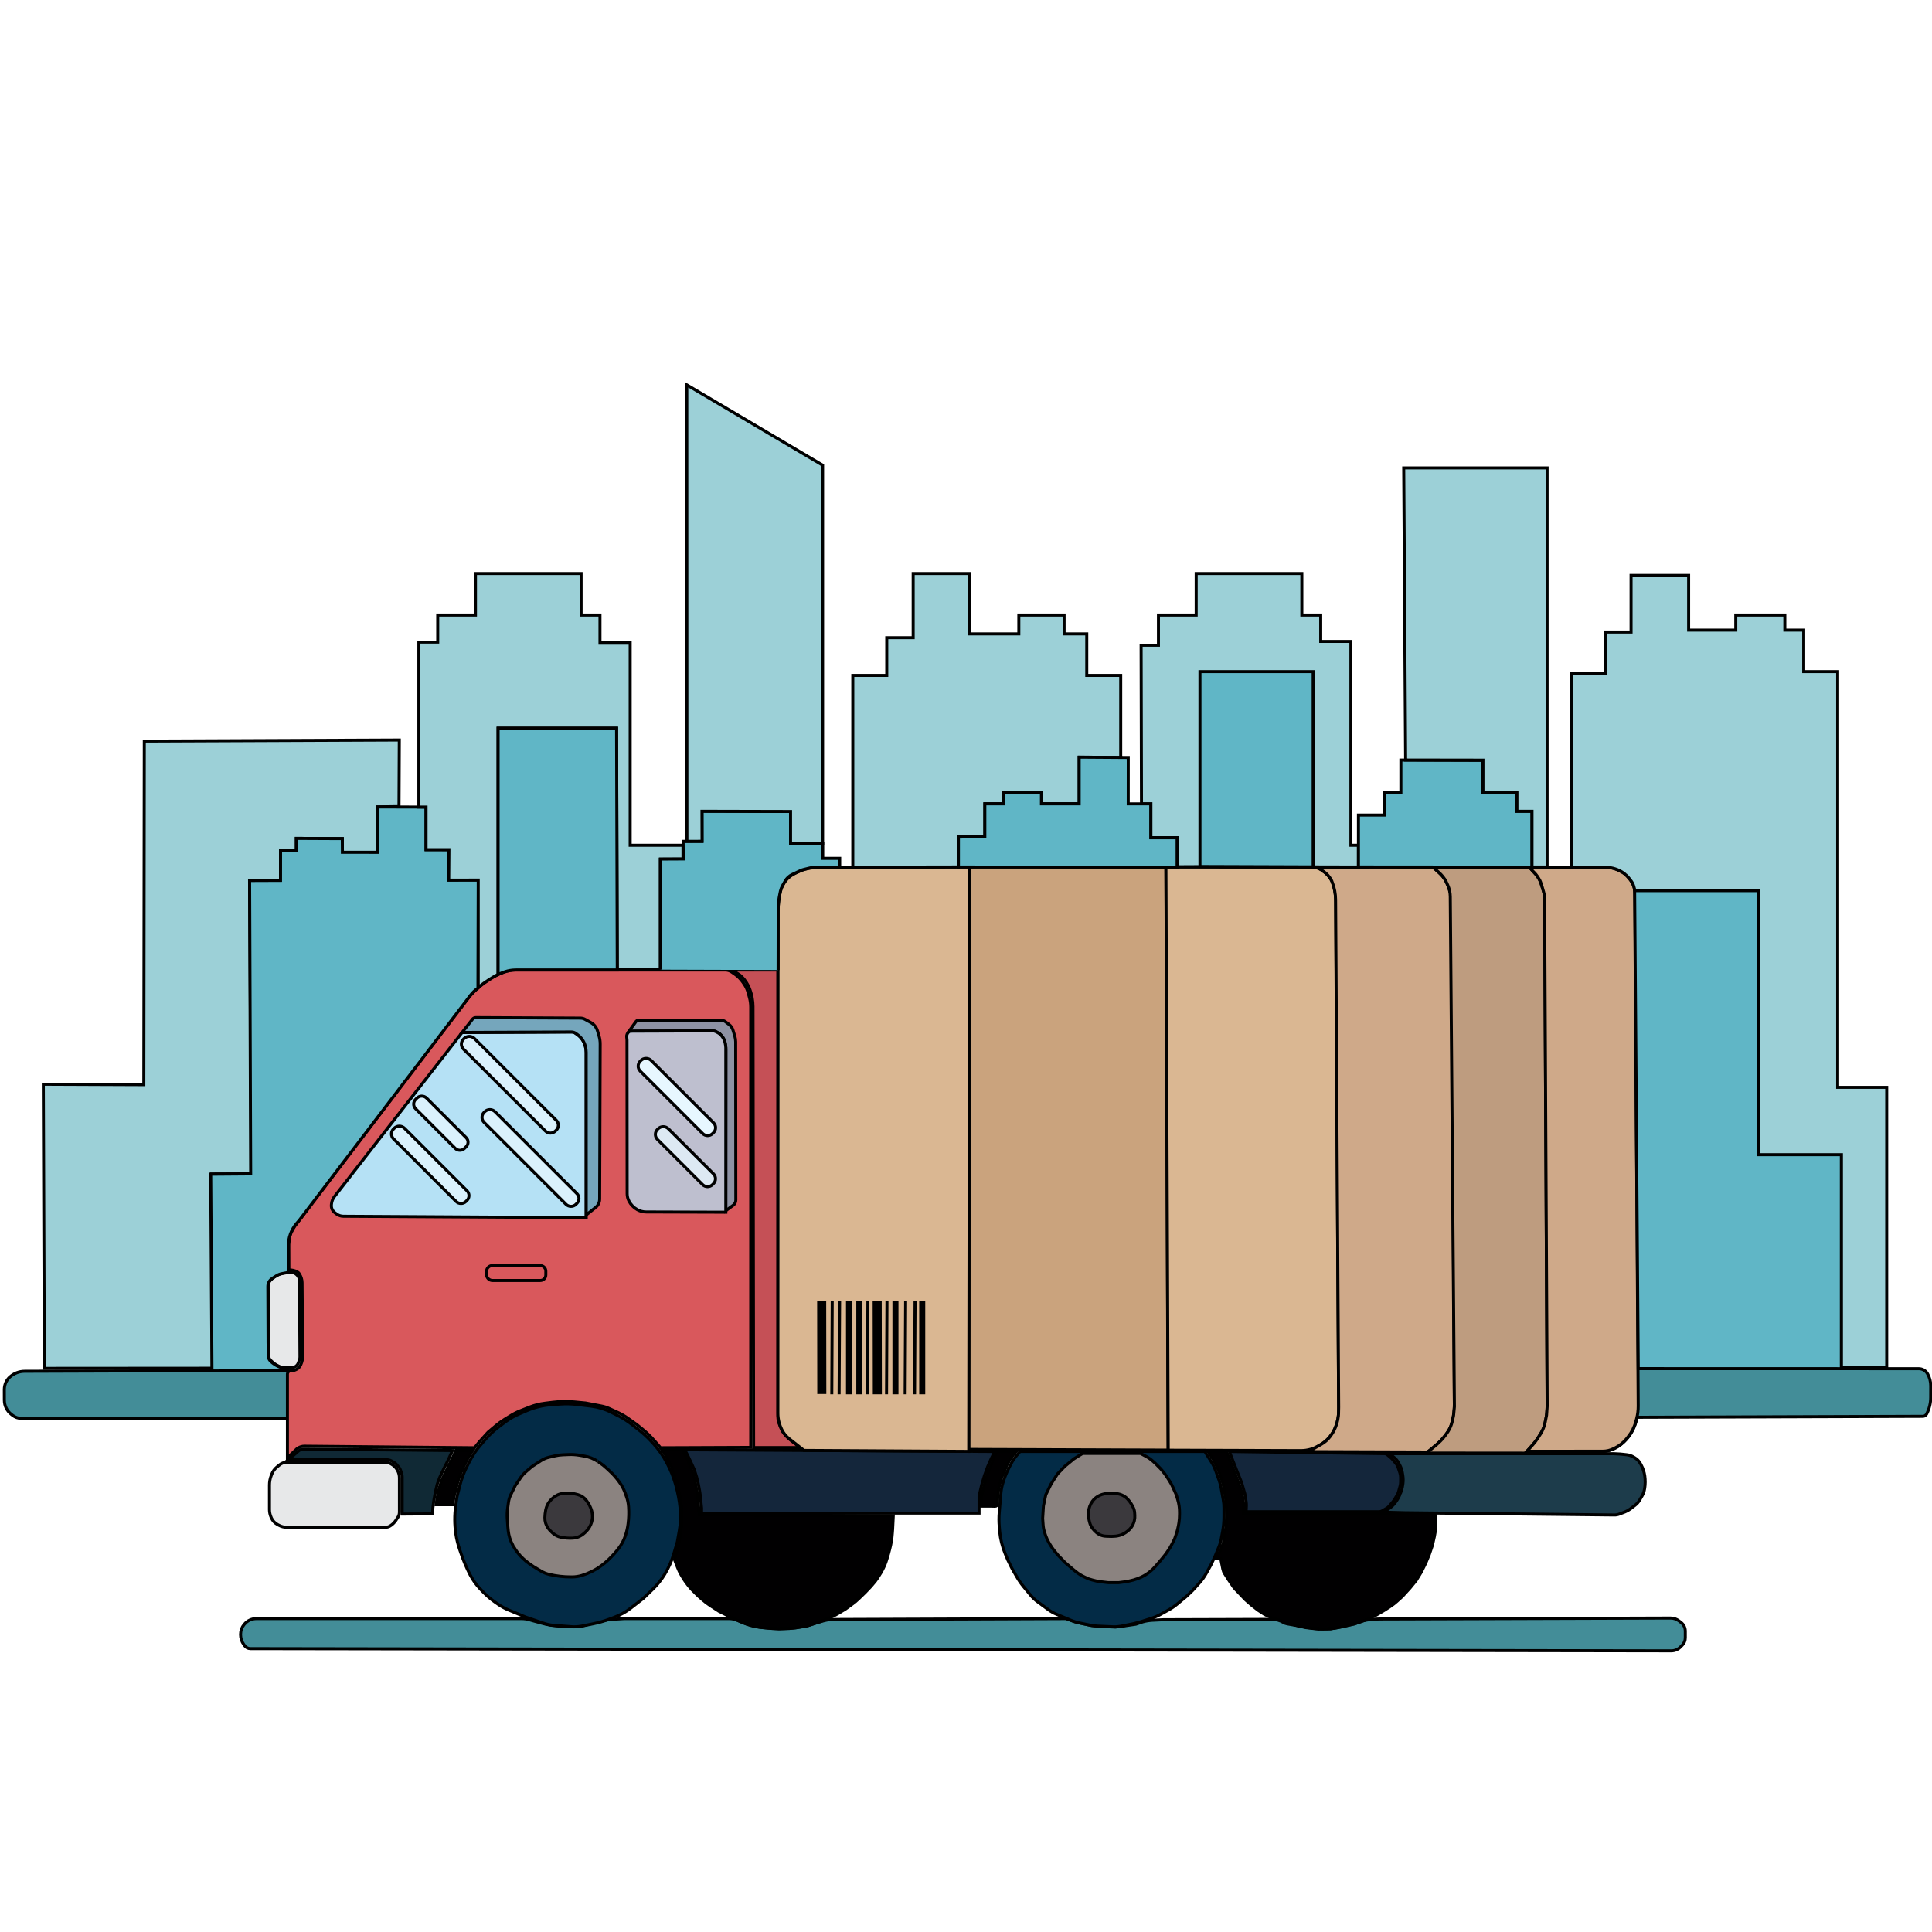 <?xml version="1.0" encoding="UTF-8" standalone="no"?>
<!DOCTYPE svg PUBLIC "-//W3C//DTD SVG 1.1//EN" "http://www.w3.org/Graphics/SVG/1.1/DTD/svg11.dtd">
<svg version="1.1" xmlns="http://www.w3.org/2000/svg" xmlns:xlink="http://www.w3.org/1999/xlink" preserveAspectRatio="xMidYMid meet" viewBox="0 0 640 640" width="640" height="640"><defs><path d="M172.5 450.17C173.64 450.17 174.56 451.09 174.56 452.23C174.56 452.8 174.56 452.41 174.56 452.97C174.56 454.15 173.6 455.11 172.42 455.11C160.55 455.11 126.97 455.11 115.07 455.11C113.96 455.11 113.06 454.21 113.06 453.1C113.06 452.51 113.06 452.73 113.06 452.14C113.06 451.05 113.94 450.17 115.03 450.17C126.94 450.17 160.62 450.17 172.5 450.17Z" id="a1jnhST1J"></path><path d="M557.32 544.92C557.93 544.28 558.27 543.43 558.27 542.55C558.27 541.75 558.27 541.04 558.27 540.32C558.27 539.21 557.75 538.15 556.87 537.47C556.49 537.18 556.63 537.29 556.22 536.97C555.4 536.34 554.4 535.99 553.36 536C533.57 536.06 476.68 536.25 457.11 536.31C455.31 536.32 453.51 536.5 451.75 536.84C451.74 536.85 451.73 536.85 451.7 536.85L448.5 537.98L444.59 538.82L440.78 539.59L436.7 539.64L432.61 539.16L429.21 538.41C427.73 538.15 426.81 537.99 426.44 537.93C425.99 537.85 425.55 537.69 425.16 537.45C424.81 537.25 425.28 537.52 425.16 537.45C424.03 536.79 422.75 536.44 421.45 536.44C413.85 536.46 392.95 536.53 385.33 536.55C385.33 536.55 381.56 536.74 381.56 536.74C381.12 536.78 381.42 536.75 380.92 536.8C379.87 536.91 378.84 537.13 377.85 537.48C377.64 537.55 377.11 537.74 376.27 538.03L372.69 538.56L369.54 538.98L365.67 538.81L361.55 538.48C360.67 538.29 360.12 538.17 359.9 538.12C359.9 538.12 357.33 537.55 357.33 537.55C357.01 537.47 357.45 537.57 357.16 537.51C356.19 537.29 355.23 536.99 354.31 536.62C354.16 536.56 353.79 536.41 353.19 536.18C311.86 536.34 286.03 536.44 275.7 536.48C275.08 536.48 274.45 536.55 273.85 536.68C273.44 536.77 273.35 536.79 273 536.87C273 536.87 270.67 537.51 270.67 537.51C270.27 537.64 269.27 537.97 267.67 538.49C265.69 538.84 264.45 539.06 263.96 539.15C263.96 539.15 261.61 539.41 261.61 539.41C261.16 539.43 260.01 539.48 258.18 539.56C256.36 539.44 255.21 539.37 254.76 539.34C254.76 539.34 252.62 539.15 252.62 539.15C251.97 539.08 251.99 539.08 251.56 539.03C250.1 538.86 248.67 538.52 247.3 538C247.04 537.9 247.77 538.18 247.37 538.03C247.37 538.03 244.65 536.93 244.65 536.93C244.3 536.78 244.55 536.88 244.18 536.73C243.34 536.36 242.43 536.18 241.51 536.18C234.13 536.18 213.99 536.18 206.76 536.18C206.76 536.18 202.48 536.44 202.48 536.44C202.1 536.48 202.72 536.41 202.24 536.46C201.12 536.6 200.01 536.82 198.92 537.11C198.28 537.28 198.24 537.3 197.66 537.45C197.66 537.45 193.73 538.39 193.73 538.39C193.25 538.49 193.54 538.43 192.99 538.55C191.91 538.77 190.81 538.88 189.7 538.86C189.35 538.85 188.47 538.84 187.05 538.81C185.5 538.68 184.53 538.6 184.14 538.57C182.93 538.47 181.74 538.27 180.58 537.98C180.04 537.84 179.94 537.81 179.34 537.66C179.34 537.66 176.45 536.87 176.45 536.87C175.99 536.73 175.93 536.71 175.43 536.57C174.56 536.31 173.65 536.18 172.74 536.18C154.69 536.18 102.76 536.18 84.92 536.18C83.39 536.18 81.94 536.86 80.97 538.03C80.71 538.33 81.19 537.76 80.85 538.16C80.11 539.06 79.69 540.19 79.69 541.37C79.69 541.75 79.69 541.11 79.69 541.5C79.69 542.67 80.07 543.82 80.76 544.76C80.96 545.03 80.79 544.79 81.06 545.17C81.5 545.77 82.2 546.12 82.94 546.12C177.45 546.27 459.26 546.71 553.63 546.86C554.8 546.86 555.91 546.38 556.72 545.54C557.03 545.22 556.94 545.31 557.32 544.92Z" id="b39xeoGH3"></path><path d="M4.23 468.89C5.03 469.5 6 469.84 7 469.84C18.8 469.83 48.31 469.83 95.51 469.82L95.47 453.96C48.89 454.12 19.78 454.22 8.14 454.26C6.36 454.27 4.64 454.93 3.31 456.11C2.93 456.44 3.72 455.74 3.3 456.11C2.11 457.17 1.43 458.69 1.43 460.29C1.43 461.58 1.44 462.64 1.44 463.86C1.45 465.68 2.29 467.39 3.73 468.5C4.07 468.77 3.68 468.46 4.23 468.89Z" id="b4kh81rTWO"></path><path d="M152.7 514.54C153.53 516.97 154.53 519.34 155.71 521.63C155.98 522.14 155.36 520.94 155.71 521.63C156.6 523.34 157.72 524.93 159.06 526.33C159.61 526.9 159.34 526.63 159.92 527.23C161.18 528.55 162.57 529.74 164.07 530.78C164.6 531.14 164.44 531.03 165.1 531.49C166.17 532.23 167.33 532.86 168.54 533.36C169.29 533.68 171.18 534.46 174.2 535.71C177.34 536.79 179.31 537.46 180.09 537.72C181.15 538.09 182.24 538.31 183.35 538.4C184.88 538.52 187.83 538.75 189.37 538.87C190.44 538.95 191.52 538.89 192.58 538.68C193.9 538.41 195.35 538.13 196.43 537.91C198.27 537.54 200.08 537.02 201.84 536.37C202.77 536.02 202.65 536.06 203.52 535.74C205.49 534.99 207.35 533.96 209.01 532.66C209.55 532.24 210.91 531.19 213.07 529.51C214.75 527.88 215.8 526.87 216.22 526.46C217.76 524.97 219.1 523.29 220.21 521.46C220.61 520.81 219.88 522.01 220.21 521.46C221.53 519.29 222.55 516.96 223.26 514.53C223.41 514.02 223.79 512.75 224.38 510.71C224.73 508.74 224.94 507.5 225.03 507.01C225.45 504.62 225.54 502.19 225.31 499.78C225.24 498.97 225.38 500.51 225.31 499.78C225.06 497.1 224.56 494.45 223.82 491.86C223.6 491.1 223.95 492.33 223.71 491.48C223.06 489.22 222.19 487.04 221.1 484.96C220.69 484.2 221.26 485.28 220.89 484.58C219.7 482.3 218.22 480.19 216.49 478.28C215.98 477.72 216.66 478.47 216.05 477.8C214.66 476.27 213.14 474.85 211.5 473.58C210.64 472.9 210.2 472.56 209.26 471.83C207.87 470.75 206.38 469.8 204.81 469.01C203.71 468.46 203.39 468.29 202.45 467.82C200.38 466.77 198.15 466.1 195.86 465.82C194.37 465.64 192.95 465.46 191.36 465.27C189.41 465.03 187.45 464.98 185.49 465.12C184.07 465.22 183.8 465.24 182.64 465.33C179.83 465.53 177.07 466.2 174.48 467.31C173.48 467.74 173.18 467.87 171.87 468.43C170.27 469.12 168.75 470 167.35 471.05C166.46 471.72 166.13 471.96 165.3 472.59C163.69 473.79 162.22 475.16 160.91 476.68C160.14 477.58 159.9 477.85 159.16 478.71C157.75 480.33 156.55 482.12 155.57 484.02C155.1 484.95 155.19 484.77 154.73 485.68C153.72 487.64 152.94 489.71 152.39 491.85C152.26 492.37 151.92 493.67 151.39 495.75C151.17 497.31 151.03 498.29 150.97 498.68C150.52 501.82 150.53 505.01 151 508.14C151.08 508.66 150.86 507.2 151 508.14C151.26 509.85 151.67 511.54 152.23 513.17C152.57 514.18 152.43 513.78 152.7 514.54Z" id="d68brkutV7"></path><path d="M176.69 518.92C177.96 519.69 178.76 520.17 179.08 520.36C179.98 520.91 180.95 521.31 181.98 521.55C182.67 521.71 181.67 521.47 181.98 521.55C184.29 522.09 186.66 522.37 189.04 522.37C189.46 522.37 188.68 522.37 189.49 522.37C190.61 522.37 191.72 522.2 192.78 521.87C193.47 521.66 192.46 521.97 192.78 521.87C195.04 521.17 197.18 520.11 199.09 518.73C199.34 518.55 198.51 519.15 199.09 518.73C199.92 518.13 200.7 517.48 201.44 516.77C201.87 516.35 201.64 516.57 201.97 516.25C203.05 515.2 204.04 514.08 204.95 512.89C205.25 512.5 204.68 513.25 204.95 512.89C205.94 511.6 206.7 510.15 207.2 508.6C207.33 508.22 207.05 509.07 207.2 508.6C207.62 507.34 207.91 506.04 208.07 504.72C208.14 504.17 208.02 505.11 208.07 504.72C208.3 502.89 208.35 501.05 208.23 499.22C208.21 498.86 208.27 499.77 208.23 499.22C208.16 498.04 207.92 496.87 207.52 495.76C207.31 495.15 207.33 495.21 207.13 494.66C206.68 493.37 206.04 492.15 205.23 491.04C204.93 490.63 205.28 491.11 204.99 490.71C204.15 489.55 203.2 488.47 202.15 487.49C201.69 487.06 201.62 486.99 201.1 486.5C200.26 485.71 199.36 485 198.41 484.37C197.93 484.05 198.36 484.33 197.99 484.09C196.68 483.21 195.2 482.62 193.64 482.36C192.95 482.24 192.78 482.21 191.97 482.07C190.79 481.87 189.58 481.79 188.38 481.84C187.74 481.87 187.17 481.89 186.42 481.92C185.58 481.95 184.75 482.07 183.94 482.25C183.24 482.41 182.53 482.57 181.87 482.73C180.92 482.94 180.02 483.33 179.2 483.86C178.8 484.12 177.8 484.77 176.2 485.81C175.09 486.78 174.4 487.38 174.12 487.62C173.47 488.19 172.9 488.84 172.42 489.55C172.18 489.89 171.61 490.75 170.68 492.12C169.87 493.78 169.37 494.81 169.16 495.23C168.8 495.97 168.55 496.78 168.44 497.6C168.34 498.36 168.24 499.04 168.15 499.71C168 500.82 167.96 501.94 168.04 503.06C168.06 503.42 168.12 504.3 168.22 505.71C168.29 506.41 168.33 506.85 168.35 507.02C168.52 508.7 169.03 510.32 169.84 511.79C170.01 512.09 169.76 511.64 170.05 512.16C170.47 512.92 170.95 513.64 171.48 514.33C171.81 514.75 171.32 514.12 171.48 514.33C172.58 515.74 173.89 516.97 175.36 517.99C175.54 518.12 175.98 518.43 176.69 518.92Z" id="d2io22mo9"></path><path d="M185.79 509.22C187.09 509.49 188.42 509.59 189.75 509.52C190.07 509.51 189.35 509.54 189.75 509.52C190.79 509.47 191.8 509.13 192.67 508.55C192.91 508.39 192.4 508.73 192.67 508.55C193.48 508.01 194.19 507.35 194.78 506.58C195 506.3 194.6 506.81 194.78 506.58C195.48 505.67 195.96 504.6 196.16 503.47C196.22 503.17 196.1 503.82 196.16 503.47C196.34 502.49 196.29 501.47 196.01 500.51C195.9 500.13 196.1 500.8 196.01 500.51C195.65 499.25 195.04 498.06 194.23 497.02C194 496.74 194.4 497.25 194.14 496.92C193.47 496.06 192.54 495.43 191.48 495.14C191.05 495.02 191.4 495.12 190.97 495C189.88 494.7 188.74 494.59 187.6 494.66C187.17 494.69 187.08 494.7 186.52 494.74C185.82 494.78 185.14 494.98 184.52 495.3C184.21 495.46 184.71 495.2 184.52 495.3C183.51 495.84 182.63 496.59 181.94 497.51C181.77 497.74 182.15 497.23 181.94 497.51C181.38 498.27 180.99 499.15 180.8 500.08C180.74 500.36 180.83 499.94 180.76 500.26C180.6 501.07 180.51 501.88 180.49 502.7C180.48 503.08 180.5 502.46 180.49 502.7C180.45 503.94 180.82 505.15 181.53 506.16C181.65 506.33 181.31 505.85 181.53 506.16C181.93 506.73 182.4 507.25 182.93 507.7C183.22 507.95 183.03 507.79 183.26 507.98C183.98 508.59 184.84 509.02 185.76 509.21C186.16 509.29 185.5 509.16 185.79 509.22Z" id="bOrJRHyl"></path><path d="M220.39 481.97L221.34 483.85L222.55 486.06L223.21 488.49L224.27 491.17L224.76 493.33L225.27 496L225.76 498.89L225.93 502.16L225.75 505.32L225.35 508.8L224.8 511.89L223.43 516.6C223.98 518 224.31 518.88 224.45 519.24C224.76 520.05 225.14 520.83 225.57 521.58C225.87 522.1 225.69 521.8 225.89 522.13C226.68 523.5 227.6 524.78 228.63 525.97C228.91 526.29 228.64 525.98 229.03 526.43C229.03 526.43 231.13 528.54 231.13 528.54C231.68 529.03 232.12 529.42 232.65 529.88C233.46 530.6 234.32 531.25 235.23 531.84C235.63 532.1 236.62 532.74 238.2 533.77L242.86 536.1C244.73 536.91 245.9 537.42 246.36 537.62C246.76 537.79 247.18 537.93 247.6 538.04C248.38 538.24 249.84 538.61 250.56 538.79C251.2 538.96 251.84 539.07 252.5 539.13C253.37 539.21 254.98 539.37 255.85 539.45C255.85 539.45 257.84 539.52 257.84 539.52C258.77 539.5 260.57 539.46 261.5 539.43C261.5 539.43 263.5 539.25 263.5 539.25C264.26 539.13 265.45 538.95 266.18 538.83C266.91 538.71 267.63 538.54 268.33 538.31C268.76 538.16 269.86 537.8 271.61 537.21C273.25 536.55 274.29 536.14 274.7 535.98C275.62 535.61 276.51 535.16 277.37 534.65C277.72 534.43 278.61 533.9 280.04 533.04C281.27 532.15 282.03 531.59 282.34 531.37C283.05 530.86 283.73 530.29 284.37 529.68C284.66 529.4 285.39 528.69 286.56 527.56C287.6 526.48 288.24 525.8 288.5 525.53C288.5 525.53 289.95 523.8 289.95 523.8C290.23 523.41 290.41 523.16 290.69 522.77C290.69 522.77 291.89 520.87 291.89 520.87C292.15 520.38 292.08 520.51 292.26 520.18C292.9 519 293.41 517.76 293.79 516.48C293.87 516.24 294.04 515.64 294.33 514.68C294.54 513.89 294.67 513.39 294.72 513.19C295.17 511.45 295.47 509.67 295.59 507.88C295.61 507.64 295.62 507.57 295.67 506.82C295.67 506.82 295.69 506.56 295.69 506.56C295.72 505.97 295.79 504.48 295.91 502.1L231.6 501.82L231.35 497.94L230.96 494.39L230.39 491.39C230.13 490.26 229.97 489.56 229.91 489.27C229.78 488.73 229.62 488.19 229.41 487.67C229.31 487.41 229.06 486.76 228.65 485.72L227.45 482.92L226.12 480.25L219.25 480.25L220.39 481.97Z" id="a6oOYk9FO"></path><path d="M329.55 480.82L328.36 483.17L327.18 485.88L326.11 488.83L325.17 492.01L324.33 495.63L324.33 498.58L324.33 501.23L232.4 501.23L232.4 499.58L232.2 497.62L232.05 495.82L231.7 493.57L231.3 491.52L230.75 489.27L230 486.86L228.9 484.46L227.9 482.31L226.85 480.25L329.55 480.82Z" id="a37nsE5XlL"></path><path d="M325.1 495.64L325.77 492.89L326.61 489.92L327.5 487.22L328.55 484.67L329.32 482.83L330.29 480.82L336.68 480.83L336.21 481.3C336.01 481.55 335.88 481.7 335.83 481.76C335.24 482.47 334.73 483.23 334.29 484.04C334.2 484.2 333.98 484.61 333.62 485.27L332.47 487.84L331.58 490.15L330.82 493.25L330.51 496.11C330.48 497.21 330.46 497.91 330.45 498.18C330.44 498.63 330.06 498.98 329.62 498.96C329.48 498.96 329.15 498.95 328.61 498.93L326.83 498.93L325.02 498.93L325.1 495.64Z" id="bD7UX6wwU"></path><path d="M334.18 486.33C333.34 487.98 332.66 489.71 332.14 491.49C332.05 491.81 332.29 490.97 332.14 491.51C331.84 492.56 331.64 493.64 331.55 494.72C331.4 496.45 331.15 499.36 331.02 500.93C330.88 502.55 330.88 504.18 331.03 505.8C331.12 506.86 331.09 506.53 331.16 507.33C331.39 509.82 331.99 512.27 332.95 514.59C333.25 515.31 333.38 515.63 333.85 516.76C333.85 516.76 335.24 519.59 335.24 519.59C335.76 520.49 336.35 521.51 336.82 522.33C337.49 523.5 338.26 524.61 339.12 525.65C339.77 526.45 340.62 527.48 341.32 528.33C342.04 529.2 342.86 529.98 343.77 530.64C344.73 531.35 346.3 532.5 347.28 533.22C348.13 533.84 349.05 534.36 350.02 534.76C351.25 535.27 353.58 536.24 354.84 536.77C355.72 537.14 356.65 537.42 357.59 537.62C358.55 537.82 360.17 538.15 361.17 538.36C362 538.53 362.84 538.63 363.69 538.67C364.96 538.73 367.49 538.84 368.76 538.9C369.6 538.94 370.44 538.87 371.27 538.71C372.34 538.5 374.45 538.07 375.55 537.85C375.55 537.85 377.63 537.31 377.63 537.31C378.7 536.97 380.44 536.41 381.39 536.1C382.46 535.76 383.49 535.31 384.47 534.77C385.3 534.31 386.29 533.76 387.12 533.3C388.12 532.75 389.07 532.1 389.95 531.37C390.79 530.67 392.18 529.51 393.07 528.77C393.07 528.77 395.1 526.82 395.1 526.82C395.81 526.04 396.63 525.13 397.25 524.44C398.17 523.43 398.97 522.31 399.63 521.11C400.09 520.29 400.59 519.37 401.08 518.49C401.08 518.49 402.56 515.39 402.56 515.39C402.91 514.54 403.36 513.44 403.72 512.55C404.1 511.63 404.38 510.67 404.56 509.69C404.74 508.74 404.85 508.17 404.99 507.42C405.29 505.77 405.45 504.09 405.45 502.41C405.45 501.56 405.45 500.53 405.45 499.42C405.45 498.59 405.38 497.76 405.23 496.94C405.04 495.87 404.71 494 404.53 492.96C404.37 492.06 404.13 491.17 403.83 490.31C403.5 489.39 403.05 488.14 402.74 487.27C402.36 486.23 401.88 485.22 401.29 484.28C401 483.82 400.28 482.67 399.12 480.82L337.9 480.82C337.33 481.48 336.98 481.89 336.84 482.05C336.07 482.96 335.4 483.94 334.86 485C334.47 485.76 334.48 485.74 334.18 486.33Z" id="a3bSgvMlJ"></path><path d="M377.83 481.47C378.81 482 379.43 482.33 379.67 482.46C380.46 482.88 381.19 483.39 381.85 483.98C382.21 484.3 382.3 484.38 382.66 484.7C382.66 484.7 384.44 486.5 384.44 486.5C384.72 486.82 384.66 486.75 384.92 487.06C385.53 487.76 386.08 488.51 386.59 489.29C386.88 489.75 387.1 490.09 387.41 490.58C387.85 491.26 388.23 491.98 388.56 492.72C388.71 493.04 389.07 493.84 389.64 495.12C389.92 496.05 390.09 496.64 390.16 496.87C390.55 498.18 390.74 499.54 390.74 500.91C390.74 501.33 390.74 501.05 390.74 501.6C390.74 502.53 390.68 503.46 390.54 504.38C390.48 504.82 390.58 504.1 390.54 504.38C390.33 505.83 389.97 507.26 389.49 508.65C389.43 508.81 389.29 509.22 389.06 509.86C388.65 510.68 388.39 511.19 388.29 511.39C387.83 512.3 387.3 513.18 386.7 514.01C386.6 514.16 386.34 514.53 385.91 515.12L383.92 517.54C383.32 518.22 382.95 518.65 382.8 518.82C382.21 519.5 381.57 520.12 380.87 520.68C380.62 520.88 381.08 520.52 380.87 520.68C380.04 521.35 379.13 521.92 378.17 522.38C377.92 522.5 378.46 522.24 378.17 522.38C377.32 522.79 376.43 523.12 375.51 523.38C375.19 523.47 375.79 523.3 375.51 523.38C374.43 523.68 373.34 523.91 372.23 524.05C372.01 524.07 371.46 524.14 370.59 524.26L367.12 524.26C365.91 524.12 365.15 524.04 364.85 524C363.85 523.89 362.86 523.69 361.89 523.4C361.71 523.34 361.27 523.21 360.56 523C359.85 522.67 359.4 522.46 359.23 522.38C358.23 521.92 357.29 521.34 356.44 520.65C356.29 520.53 355.91 520.22 355.31 519.74L352.74 517.54L350.43 515.12C349.85 514.42 349.49 513.98 349.35 513.81C348.78 513.11 348.26 512.37 347.8 511.58C347.61 511.24 347.62 511.27 347.4 510.89C347.01 510.21 346.68 509.49 346.41 508.74C346.26 508.3 346.25 508.26 346.11 507.86C345.8 507 345.62 506.11 345.55 505.2C345.53 504.9 345.48 504.17 345.39 503L345.65 498.85L346.44 495.12L348.17 491.6L350.32 488.24L352.74 485.72L355.73 483.26L358.62 481.47L377.83 481.47Z" id="c3cjhvshK"></path><path d="M360.57 500.84C360.68 499.56 361.13 498.34 361.88 497.3C361.95 497.2 361.65 497.61 361.88 497.3C362.12 496.97 362.4 496.66 362.7 496.4C363.04 496.11 362.61 496.48 362.7 496.4C363.78 495.45 365.14 494.88 366.57 494.77C366.92 494.74 366.35 494.79 366.85 494.75C367.82 494.67 368.8 494.68 369.77 494.77C370.21 494.81 369.55 494.75 369.86 494.78C371.23 494.91 372.51 495.52 373.47 496.51C373.63 496.69 373.17 496.21 373.47 496.51C374.02 497.09 374.5 497.73 374.89 498.43C375.07 498.76 375.08 498.78 375.28 499.13C375.63 499.76 375.83 500.46 375.87 501.17C375.89 501.5 375.9 501.59 375.92 501.96C375.96 502.54 375.91 503.11 375.78 503.67C375.69 504.09 375.82 503.5 375.78 503.67C375.47 505.03 374.71 506.24 373.63 507.11C373.2 507.45 373.76 507 373.38 507.31C372.15 508.29 370.63 508.85 369.05 508.9C368.92 508.91 368.59 508.92 368.07 508.94C367.17 508.91 366.6 508.89 366.38 508.88C365.09 508.84 363.86 508.32 362.94 507.41C362.6 507.08 362.85 507.32 362.47 506.95C361.69 506.18 361.15 505.2 360.9 504.12C360.81 503.74 360.87 503.99 360.77 503.55C360.57 502.66 360.5 501.75 360.57 500.84C360.61 500.45 360.55 501.12 360.57 500.84Z" id="aaDEtGr7L"></path><path d="M406.32 480.85L408.38 486.11C408.7 486.96 408.9 487.49 408.98 487.7C408.98 487.7 409.76 489.72 409.76 489.72C409.83 489.91 410.01 490.38 410.3 491.14C410.55 491.79 410.7 492.19 410.76 492.36C411 493.01 411.2 493.69 411.35 494.38C411.39 494.57 411.5 495.06 411.66 495.84C411.79 496.81 411.87 497.42 411.9 497.66C411.97 498.28 412.01 498.89 411.99 499.51C411.98 499.79 411.96 500.5 411.93 501.62L475.62 501.62L475.62 503.92C475.62 504.64 475.62 505.08 475.62 505.26C475.62 505.94 475.56 506.62 475.45 507.29C475.41 507.52 475.31 508.09 475.15 509.01L474.49 511.93L473.45 514.99L472.28 517.81L470.82 520.77L469.12 523.55L467.1 526.02L464.56 528.82C463.6 529.69 463 530.23 462.76 530.45C462.05 531.09 461.29 531.67 460.48 532.2C460.23 532.36 459.6 532.77 458.58 533.43C457.43 534.12 456.72 534.54 456.43 534.71C455.5 535.26 454.54 535.75 453.54 536.16C453.34 536.24 452.84 536.45 452.04 536.78L448.9 537.85L445.46 538.68C444.82 538.83 444.42 538.92 444.26 538.96C442.93 539.27 441.58 539.45 440.22 539.5C439.97 539.51 439.34 539.53 438.33 539.57L435.23 539.42L432.19 538.99L429.14 538.34L426.44 537.62L423.54 536.57C422.58 536.29 421.97 536.11 421.73 536.04C421.17 535.87 420.62 535.65 420.1 535.39C419.93 535.3 419.5 535.09 418.82 534.75L416.79 533.43L414.67 531.78L412.55 529.92L410.6 527.88C409.8 527.04 409.29 526.51 409.09 526.3C408.91 526.11 408.74 525.91 408.59 525.69C408.39 525.39 407.87 524.63 407.04 523.43C406.31 522.29 405.86 521.58 405.68 521.29C405.38 520.83 405.18 520.31 405.07 519.77C404.98 519.31 404.75 518.16 404.39 516.32L402.94 516.28L404.2 513.63L405.23 511.13L405.58 508.32L406.22 505.48L406.29 502.34L406.26 499.4L406.01 496.5L405.64 494.21L405.12 491.51L404.21 488.7L403.23 486.15L401.85 483.42L400.16 480.82L406.32 480.85Z" id="b12lwsg8Bu"></path><path d="M460.59 482.76C460.96 483.07 461.3 483.42 461.6 483.79C461.86 484.1 462.22 484.54 462.48 484.86C462.76 485.2 462.97 485.58 463.11 486C463.28 486.52 463.56 487.35 463.72 487.84C463.89 488.34 463.98 488.86 463.98 489.38C463.98 489.83 463.98 490.43 463.98 490.9C463.98 491.4 463.91 491.9 463.77 492.38C463.65 492.84 463.43 493.64 463.29 494.14C463.18 494.51 463.03 494.87 462.84 495.2C462.6 495.6 462.14 496.38 461.9 496.8C461.75 497.04 461.58 497.27 461.4 497.49C461.07 497.87 460.43 498.61 460.12 498.97C459.88 499.25 459.6 499.48 459.29 499.66C458.91 499.89 458.29 500.25 457.92 500.47C457.57 500.67 457.18 500.78 456.78 500.78C450.91 500.78 436.25 500.78 412.78 500.78C412.83 499.73 412.86 499.07 412.87 498.81C412.89 498.36 412.86 497.91 412.79 497.46C412.74 497.12 412.6 496.25 412.38 494.87L411.31 491.16L409.79 487.39L408.44 483.97L407.23 480.82C434.63 481.2 451.76 481.44 458.61 481.54C458.96 481.54 459.3 481.67 459.56 481.89C459.88 482.16 460.3 482.52 460.59 482.76Z" id="dB8wrwRzD"></path><path d="M462.32 497.57C462.89 496.82 463.36 496 463.72 495.14C463.87 494.78 463.72 495.14 463.85 494.81C464.27 493.83 464.55 492.79 464.69 491.73C464.73 491.39 464.68 491.83 464.73 491.45C464.85 490.51 464.83 489.56 464.67 488.63C464.59 488.18 464.6 488.2 464.52 487.74C464.37 486.86 464.07 486.02 463.64 485.23C463.46 484.91 463.46 484.89 463.25 484.51C462.92 483.92 462.49 483.39 461.98 482.94C461.77 482.76 461.24 482.29 460.38 481.55C499.9 481.55 524.59 481.55 534.47 481.55C534.47 481.55 536.75 481.67 536.75 481.67C537.42 481.74 538.16 481.82 538.79 481.89C539.64 481.98 540.45 482.25 541.18 482.69C541.49 482.87 541.24 482.72 541.54 482.9C542.33 483.37 542.98 484.05 543.42 484.86C543.65 485.29 543.48 484.98 543.67 485.32C544.27 486.45 544.67 487.67 544.85 488.94C544.91 489.34 544.8 488.56 544.85 488.94C545.04 490.29 545.03 491.66 544.82 493C544.77 493.3 544.85 492.76 544.78 493.21C544.65 494.04 544.36 494.85 543.93 495.58C543.66 496.05 543.42 496.46 543.13 496.95C542.75 497.59 542.26 498.15 541.68 498.6C541.19 498.97 540.57 499.44 540.08 499.83C539.53 500.25 538.92 500.59 538.27 500.84C537.74 501.04 536.97 501.34 536.4 501.56C535.88 501.76 535.33 501.86 534.78 501.85C525.53 501.76 502.4 501.51 465.39 501.11L458.3 500.92C459.28 500.27 459.9 499.86 460.14 499.7C460.88 499.22 461.53 498.61 462.06 497.91C462.28 497.61 462.11 497.85 462.32 497.57Z" id="a2m7rtyv7n"></path><path d="M150.42 495.65L151.04 493.43L151.73 490.56L152.74 487.79L153.94 485.18L155.26 482.61L156.6 480.5L150.99 480.5L150.11 482.54L148.82 485.1L147.58 487.65C147.06 488.72 146.75 489.39 146.62 489.66C146.43 490.06 146.26 490.48 146.13 490.9C146.04 491.2 145.81 491.93 145.44 493.11L144.79 496.2L144.49 498.44L150.01 498.44L150.42 495.65Z" id="cvAopgfjX"></path><path d="M89.84 502.68C89.46 501.86 89.26 500.96 89.26 500.06C89.26 498.11 89.26 493.83 89.26 491.93C89.26 490.86 89.46 489.79 89.85 488.79C89.99 488.42 89.9 488.67 90.06 488.26C90.39 487.39 90.95 486.62 91.67 486.02C92.06 485.7 92.16 485.62 92.56 485.29C93.26 484.7 94.14 484.39 95.05 484.39C101.77 484.39 120.87 484.39 127.68 484.39C128.3 484.39 128.91 484.56 129.44 484.88C129.76 485.07 129.6 484.97 129.85 485.12C130.61 485.58 131.24 486.24 131.66 487.04C131.79 487.29 131.58 486.89 131.72 487.16C132.12 487.91 132.32 488.74 132.32 489.58C132.32 492.03 132.32 498.39 132.32 500.91C132.32 501.51 132.15 502.1 131.81 502.61C131.55 503 131.36 503.3 131.12 503.66C130.71 504.27 130.2 504.8 129.61 505.23C129.41 505.37 129.6 505.23 129.37 505.39C128.89 505.74 128.31 505.92 127.71 505.92C120.9 505.92 101.71 505.92 94.98 505.92C94.1 505.92 93.24 505.71 92.46 505.29C92.08 505.09 92.27 505.19 91.93 505.01C91.05 504.53 90.34 503.78 89.92 502.87C89.79 502.58 89.98 503 89.84 502.68Z" id="becQyeZOM"></path><path d="M120.29 483.42L124.01 483.42L127.27 483.42C128.04 483.53 128.52 483.59 128.71 483.62C129.03 483.66 129.34 483.76 129.62 483.92C129.88 484.07 130.28 484.29 130.55 484.45C130.8 484.59 131.03 484.77 131.22 484.99C131.47 485.28 131.9 485.78 132.15 486.06C132.38 486.32 132.55 486.63 132.66 486.96C132.77 487.31 132.94 487.81 133.05 488.15C133.17 488.5 133.23 488.87 133.23 489.24C133.23 490.56 133.23 493.85 133.23 499.11L133.23 501.55L143.31 501.48L143.38 499.63L143.71 497.05L144.2 494.38L144.84 491.67L145.68 489.37L147.05 486.46L148.55 483.49L149.89 480.51C123.64 480.25 107.23 480.09 100.67 480.03C99.99 480.02 99.32 480.26 98.8 480.71C98.37 481.08 97.3 482.01 95.58 483.49L120.29 483.42Z" id="b2i7QXMKhN"></path><path d="M91.56 422.57C90.83 422.99 90.16 423.51 89.58 424.12C89.43 424.28 89.76 423.93 89.58 424.12C89.09 424.64 88.82 425.32 88.83 426.04C88.86 430.84 88.96 444.23 89 449.06C89 449.69 89.26 450.28 89.72 450.71C89.97 450.94 90.05 451.01 90.31 451.25C90.75 451.66 91.25 452.01 91.79 452.28C92.07 452.42 92.17 452.47 92.47 452.62C92.96 452.87 93.51 453.01 94.06 453.03C94.54 453.05 95.35 453.08 95.88 453.1C96.25 453.11 96.63 453.09 97 453.02C97.27 452.98 96.89 453.04 97 453.02C97.83 452.88 98.52 452.31 98.81 451.52C98.93 451.23 99.02 450.97 99.19 450.51C99.31 450.2 99.37 449.87 99.37 449.53C99.34 444.31 99.25 429.42 99.22 424.27C99.22 423.73 99.04 423.2 98.72 422.76C98.53 422.49 98.78 422.84 98.67 422.69C98.09 421.9 97.17 421.43 96.18 421.43C95.95 421.43 96.49 421.43 96.17 421.43C95.43 421.43 94.69 421.51 93.96 421.68C93.69 421.74 94.02 421.66 93.77 421.72C92.99 421.9 92.25 422.19 91.56 422.57C91.34 422.7 91.77 422.46 91.56 422.57Z" id="d1ibHDC024"></path><path d="M98.38 479.9C98.56 479.78 98.68 479.71 98.73 479.68C99.38 479.27 100.14 479.06 100.91 479.07C108.41 479.14 127.18 479.31 157.2 479.59L158.87 477.54L161.67 474.45C163.09 473.25 163.99 472.5 164.34 472.21C165.18 471.5 166.07 470.86 167 470.28C167.73 469.83 168.41 469.41 169.11 468.98C170.14 468.34 171.22 467.8 172.34 467.35C173.45 466.92 174.48 466.51 175.43 466.13C177.06 465.49 178.76 465.06 180.49 464.85C181.73 464.69 182.02 464.66 183.06 464.53C185.48 464.23 187.92 464.19 190.34 464.42C190.83 464.47 192.04 464.59 194 464.77C196.76 465.3 198.49 465.62 199.18 465.76C200.09 465.93 200.98 466.21 201.83 466.6C202.75 467.02 203.81 467.5 204.62 467.87C205.82 468.42 206.97 469.09 208.04 469.85C208.44 470.14 209.44 470.85 211.04 471.99C211.91 472.7 212.46 473.14 212.67 473.32C214.2 474.55 215.61 475.92 216.9 477.4C217.16 477.69 217.79 478.42 218.81 479.59L248.69 479.47C248.69 401.68 248.69 353.06 248.69 333.61C248.69 332.55 248.55 331.49 248.27 330.47C248.1 329.83 247.98 329.41 247.81 328.76C247.54 327.78 247.1 326.84 246.52 326C246.22 325.55 246.38 325.79 246.13 325.42C245.38 324.33 244.44 323.39 243.35 322.64C242.97 322.38 242.93 322.36 242.41 322C241.77 321.56 241.01 321.32 240.23 321.32C231.42 321.32 209.39 321.32 174.15 321.32C172.44 321.32 171.38 321.32 170.95 321.32C169.55 321.32 168.17 321.57 166.86 322.04C166.41 322.2 167.25 321.89 166.86 322.04C165.36 322.58 163.92 323.28 162.58 324.14C162 324.5 162.52 324.17 162 324.51C160.47 325.48 159.03 326.6 157.7 327.85C157.33 328.2 158.1 327.47 157.7 327.85C156.46 329.01 155.32 330.28 154.29 331.64C142.84 346.69 109.72 390.27 98.19 405.44C97.45 406.41 96.83 407.47 96.33 408.59C96.25 408.77 96.48 408.25 96.33 408.59C96.07 409.19 95.9 409.84 95.83 410.49C95.81 410.72 95.75 411.29 95.66 412.2L95.66 420.68C95.76 420.68 95.83 420.68 95.85 420.68C96.74 420.68 97.61 420.89 98.4 421.28C98.5 421.33 98.16 421.16 98.4 421.28C98.72 421.44 98.99 421.69 99.17 422C99.35 422.29 99.21 422.05 99.28 422.19C99.78 423.02 100.05 423.96 100.06 424.93C100.08 427.88 100.14 435.26 100.24 447.06C100.27 447.95 100.29 448.51 100.3 448.74C100.34 449.93 100.09 451.11 99.58 452.18C99.52 452.33 99.74 451.86 99.58 452.18C99.36 452.65 99.03 453.05 98.62 453.35C98.43 453.5 98.75 453.26 98.62 453.35C98 453.83 97.23 454.08 96.45 454.08C96.2 454.08 96.61 454.08 96.35 454.08C95.72 454.08 95.21 454.59 95.21 455.22C95.21 458.92 95.21 468.16 95.21 482.94L98.38 479.9Z" id="abeQr3miv"></path><path d="M245.92 323.77C246.37 324.21 246.76 324.7 247.1 325.23C247.29 325.52 247.16 325.33 247.3 325.55C247.78 326.3 248.17 327.11 248.46 327.95C248.55 328.24 248.52 328.13 248.64 328.49C248.84 329.08 249 329.68 249.11 330.29C249.18 330.64 249.13 330.41 249.18 330.67C249.35 331.58 249.44 332.5 249.44 333.42C249.47 352.91 249.53 401.61 249.64 479.53L265.18 479.53C263.86 478.56 263.04 477.96 262.71 477.71C261.97 477.17 261.28 476.55 260.65 475.88C260.36 475.57 260.41 475.63 260.11 475.32C259.51 474.68 259.03 473.92 258.71 473.11C258.51 472.59 258.33 472.13 258.11 471.58C257.83 470.87 257.69 470.11 257.69 469.35C257.69 449.61 257.69 400.27 257.69 321.32L242.25 321.32C243.38 321.96 244.09 322.35 244.37 322.51C244.79 322.75 245.18 323.04 245.53 323.38C245.74 323.59 245.74 323.59 245.92 323.77Z" id="duuDmVYJ4"></path><path d="M258.28 466.19C258.29 468.18 258.63 470.15 259.3 472.02C259.59 472.85 259.22 471.81 259.45 472.46C260.3 474.86 261.92 476.92 264.05 478.31C264.57 478.64 263.63 478.03 264.35 478.5C265.83 479.47 267.56 479.98 269.32 479.99C294.78 480.08 358.41 480.32 460.22 480.71C497.59 480.79 520.95 480.84 530.29 480.86C532.72 480.87 535.08 480.03 536.96 478.49C537.65 477.92 536.6 478.78 537.24 478.26C539.31 476.56 540.86 474.31 541.7 471.77C541.94 471.06 541.44 472.55 541.7 471.77C542.48 469.43 542.87 466.98 542.85 464.51C542.61 430.28 541.89 330.52 541.64 296.09C541.63 294.33 541.02 292.63 539.92 291.26C539.61 290.87 540.03 291.39 539.63 290.89C538.8 289.86 537.74 289.04 536.54 288.51C536.02 288.28 536.39 288.44 535.89 288.22C534.61 287.65 533.23 287.36 531.84 287.36C497.55 287.34 411.83 287.29 274.68 287.22C272.28 287.26 270.78 287.29 270.18 287.3C268.06 287.34 265.96 287.79 264.01 288.63C263.21 288.97 264.5 288.42 263.88 288.68C261.45 289.73 259.58 291.77 258.74 294.29C258.55 294.86 259 293.5 258.74 294.29C258.11 296.2 257.79 298.2 257.8 300.21C257.9 334.01 258.18 432.39 258.28 466.19Z" id="hER45EzqO"></path><path d="M386.24 287.21L386.95 480.37L320.91 480.14L321.21 287.17L386.24 287.21Z" id="b4hpyoJu2L"></path><path d="M263.54 289.21C261 290.36 259.15 292.62 258.51 295.33C258.36 295.99 258.7 294.54 258.49 295.42C257.99 297.57 257.74 299.77 257.74 301.97C257.73 335.53 257.69 434.29 257.68 468.2C257.68 469.22 257.82 470.24 258.08 471.23C258.15 471.48 258 470.94 258.08 471.23C258.3 472.04 258.6 472.82 258.98 473.57C259.17 473.94 258.95 473.51 259.09 473.78C259.65 474.87 260.44 475.82 261.4 476.58C262.05 477.1 263.69 478.4 266.32 480.47L320.91 480.79L321.19 287.18C294.13 287.31 277.21 287.39 270.45 287.42C268.48 287.43 266.53 287.85 264.74 288.67C263.69 289.14 264.32 288.85 263.54 289.21Z" id="eaZQDiqhE"></path><path d="M386.99 480.4C410.4 480.47 425.03 480.52 430.88 480.54C433.12 480.55 435.31 479.92 437.21 478.73C437.97 478.25 437 478.86 437.67 478.44C439.82 477.08 441.48 475.08 442.41 472.71C442.62 472.18 442.13 473.44 442.41 472.71C443.11 470.95 443.46 469.06 443.45 467.17C443.25 432.98 442.68 332.95 442.48 298.67C442.47 297.05 442.27 295.43 441.88 293.85C441.7 293.14 441.95 294.15 441.83 293.63C441.3 291.51 439.99 289.66 438.15 288.46C437.78 288.22 438.35 288.59 437.68 288.16C436.78 287.57 435.73 287.26 434.65 287.25C428.19 287.25 412.05 287.23 386.22 287.2L386.99 480.4Z" id="a17TfhQ1Bl"></path><path d="M440.72 291.03C440.9 291.28 441.05 291.56 441.17 291.85C441.41 292.49 441.27 292.12 441.34 292.3C442.05 294.11 442.41 296.04 442.43 297.99C442.56 320.41 442.9 376.47 443.45 466.16C443.42 467.37 443.4 468.12 443.4 468.42C443.4 468.42 443.35 469.08 443.35 469.08C443.3 469.59 443.36 469.02 443.35 469.08C443.17 470.76 442.67 472.4 441.89 473.9C441.8 474.08 442.13 473.44 441.89 473.9C441.57 474.51 441.21 475.09 440.79 475.63C440.52 476 440.76 475.68 440.6 475.89C439.82 476.92 438.85 477.77 437.74 478.41C437.17 478.74 435.74 479.57 433.45 480.88L472.84 481.01C473.76 480.3 474.34 479.85 474.57 479.68C476.59 478.11 478.34 476.22 479.76 474.09C479.91 473.87 479.33 474.73 479.76 474.09C480.25 473.36 480.62 472.55 480.84 471.69C481.03 470.96 480.96 471.25 481.07 470.82C481.55 468.98 481.79 467.07 481.78 465.17C481.58 431.41 480.99 332.1 480.79 298.12C480.79 296.97 480.57 295.83 480.16 294.76C479.87 294 479.76 293.7 479.5 293.03C478.98 291.67 478.16 290.44 477.09 289.45C476.62 289 475.85 288.29 475.14 287.62C474.87 287.37 474.52 287.23 474.15 287.23C469.12 287.23 456.55 287.24 436.44 287.24C437.69 288.14 438.47 288.71 438.78 288.93C439.36 289.35 439.87 289.86 440.29 290.44C440.43 290.64 440.5 290.74 440.72 291.03Z" id="e1qZYdnWwH"></path><path d="M478 290.43C478.49 291.03 478.91 291.7 479.22 292.41C479.46 292.94 479.42 292.85 479.59 293.23C480.12 294.43 480.41 295.72 480.42 297.03C480.6 319.56 481.06 375.88 481.79 466C481.65 467.46 481.57 468.38 481.53 468.75C481.53 468.75 481.46 469.2 481.46 469.2C481.31 469.87 481.15 470.52 481.06 470.91C480.81 471.99 480.39 473.03 479.81 473.99C479.7 474.17 479.85 473.92 479.64 474.27C479.64 474.27 478.82 475.44 478.82 475.44C478.5 475.84 478.43 475.93 478.21 476.2C477.54 477.03 476.78 477.8 475.95 478.5C475.5 478.88 474.37 479.83 472.56 481.35L505.21 481.38C506.07 480.47 506.61 479.89 506.83 479.66C508.3 478.1 509.56 476.37 510.6 474.5C510.77 474.2 510.53 474.63 510.9 473.96C511.26 473.32 511.52 472.63 511.68 471.91C511.85 471.14 511.9 470.91 512.01 470.39C512.35 468.84 512.52 467.25 512.51 465.66C512.34 431.8 511.85 331.88 511.68 297.84C511.68 296.88 511.53 295.93 511.24 295.02C510.98 294.21 510.74 293.47 510.51 292.73C510.14 291.57 509.53 290.5 508.72 289.59C508.3 289.12 507.54 288.27 506.94 287.6C506.74 287.37 506.45 287.24 506.14 287.24C501.95 287.25 491.47 287.25 474.71 287.25C475.81 288.25 476.49 288.87 476.77 289.12C477.14 289.46 477.49 289.82 477.81 290.2C477.99 290.43 477.86 290.27 478 290.43Z" id="bmzJgoQQo"></path><path d="M541.24 453.38C591.58 453.39 623.04 453.4 635.62 453.4C636.83 453.4 637.94 454.05 638.53 455.1C638.74 455.47 638.35 454.78 638.54 455.12C639.23 456.34 639.59 457.71 639.58 459.11C639.58 460.44 639.57 461.79 639.57 462.99C639.56 464.82 639.12 466.63 638.29 468.26C638.2 468.44 638.49 467.87 638.23 468.39C637.98 468.88 637.49 469.18 636.95 469.18C624.2 469.22 592.32 469.33 541.32 469.5L541.24 453.38Z" id="cSzEF78lu"></path><path d="M178.97 419.24C179.99 419.24 180.81 420.07 180.81 421.09C180.81 421.71 180.81 421.72 180.81 422.34C180.81 423.36 179.99 424.18 178.97 424.18C175.41 424.18 166.67 424.18 163.14 424.18C162.05 424.18 161.18 423.31 161.18 422.22C161.18 421.63 161.18 421.76 161.18 421.15C161.18 420.1 162.03 419.24 163.09 419.24C166.64 419.24 175.41 419.24 178.97 419.24Z" id="c13P52BVLf"></path><path d="M507.94 288.74C508.16 288.96 508.29 289.1 508.35 289.15C508.65 289.47 508.93 289.81 509.18 290.17C509.37 290.45 509.39 290.47 509.54 290.69C509.93 291.26 510.25 291.89 510.46 292.55C510.59 292.97 510.7 293.32 510.85 293.76C510.85 293.76 511.36 295.52 511.36 295.52C511.42 295.76 511.47 295.97 511.55 296.3C511.62 296.57 511.66 296.85 511.66 297.13C511.78 319.61 512.07 375.83 512.53 465.79C512.42 467.36 512.35 468.34 512.33 468.74C512.33 468.74 512.29 469 512.29 469C512.16 469.65 511.94 470.78 511.84 471.26C511.72 471.9 511.52 472.53 511.26 473.14C511.16 473.37 511.1 473.51 510.96 473.83C510.82 474.16 510.66 474.47 510.47 474.77C510.12 475.31 509.67 476.01 509.4 476.43C508.97 477.11 508.48 477.75 507.95 478.36C507.67 478.68 506.97 479.48 505.84 480.76C519.21 480.75 527.57 480.74 530.91 480.74C532.18 480.74 533.44 480.44 534.58 479.86C535.12 479.59 534.69 479.81 535.15 479.57C536.56 478.86 537.8 477.85 538.8 476.62C539.27 476.04 538.92 476.47 539.32 475.97C540.52 474.48 541.4 472.76 541.89 470.91C542.05 470.31 541.94 470.74 542.14 470C542.51 468.62 542.69 467.19 542.68 465.76C542.53 443.15 542.17 386.63 541.58 296.19C541.56 295.73 541.54 295.44 541.53 295.33C541.49 294.44 541.26 293.57 540.86 292.77C540.73 292.53 540.82 292.7 540.66 292.38C540.38 291.83 540.02 291.31 539.6 290.86C539.31 290.54 539.07 290.28 538.78 289.97C538.35 289.51 537.84 289.13 537.27 288.85C536.62 288.54 536.37 288.42 535.94 288.2C534.66 287.58 533.26 287.26 531.84 287.26C528.48 287.26 520.07 287.26 506.62 287.27L507.94 288.74Z" id="bWCjLYEIL"></path><path d="M194.19 403.37C194.19 374.26 194.19 356.07 194.19 348.8C194.19 348.27 194.14 347.73 194.04 347.21C193.93 346.61 194.04 347.19 194 346.99C193.66 345.2 192.63 343.62 191.12 342.59C190.9 342.44 191.12 342.59 190.54 342.19C190.2 341.96 189.81 341.84 189.41 341.84C184.57 341.87 172.45 341.92 153.07 342.02C130.52 371.02 116.42 389.14 110.78 396.39C110.24 397.09 109.9 397.92 109.81 398.79C109.76 399.18 109.81 398.75 109.78 399.07C109.66 400.09 110.1 401.09 110.91 401.71C111.23 401.94 111.12 401.86 111.5 402.15C112.15 402.63 112.92 402.89 113.73 402.9C124.46 402.96 151.28 403.12 194.19 403.37Z" id="aMAWm2hZP"></path><path d="M191.19 342.66C191.25 342.7 191.28 342.72 191.3 342.73C192.57 343.65 193.49 344.99 193.89 346.51C193.95 346.73 193.79 346.15 193.93 346.65C194.09 347.29 194.18 347.94 194.18 348.6C194.18 355.78 194.18 373.73 194.19 402.46C195.86 401.12 196.9 400.29 197.32 399.96C198.15 399.3 198.63 398.3 198.64 397.24C198.67 386.69 198.79 356.5 198.82 345.89C198.83 344.95 198.69 344.02 198.42 343.12C198.21 342.42 198.09 342.03 197.91 341.42C197.56 340.27 196.77 339.3 195.72 338.72C195.2 338.43 194.5 338.05 193.78 337.65C193.33 337.4 192.82 337.27 192.3 337.26C185.22 337.23 164.69 337.13 157.59 337.09C157.17 337.09 156.77 337.29 156.51 337.62C156.05 338.2 154.91 339.67 153.08 342.01C172.38 341.93 184.45 341.87 189.27 341.85C189.81 341.85 190.34 342.02 190.77 342.34C190.82 342.38 190.97 342.49 191.19 342.66Z" id="ceroTPN9O"></path><path d="M130.56 373.77C131.51 372.81 133.06 372.81 134.02 373.77C138.47 378.23 150.21 389.96 154.69 394.44C155.58 395.33 155.58 396.77 154.69 397.67C154.29 398.06 154.75 397.6 154.37 397.98C153.46 398.89 151.98 398.89 151.07 397.98C146.6 393.51 134.83 381.74 130.36 377.27C129.45 376.36 129.45 374.88 130.36 373.97C130.75 373.58 130.19 374.14 130.56 373.77Z" id="juSx1uBDG"></path><path d="M138.11 363.76C138.99 362.88 140.43 362.88 141.32 363.76C144.24 366.68 151.48 373.93 154.42 376.87C155.25 377.7 155.25 379.04 154.42 379.86C154.01 380.28 154.28 380.01 153.87 380.42C153.03 381.26 151.66 381.26 150.81 380.42C147.88 377.48 140.6 370.21 137.67 367.27C136.82 366.42 136.82 365.05 137.67 364.2C138.08 363.79 137.71 364.16 138.11 363.76Z" id="a1XLmoUlhh"></path><path d="M153.73 344.02C154.68 343.07 156.23 343.07 157.18 344.02C162.93 349.77 178.52 365.36 184.29 371.13C185.18 372.02 185.18 373.47 184.29 374.36C183.9 374.75 184.36 374.29 183.97 374.67C183.06 375.58 181.59 375.58 180.68 374.67C174.92 368.91 159.29 353.28 153.53 347.52C152.61 346.61 152.61 345.13 153.53 344.22C153.91 343.83 153.36 344.39 153.73 344.02Z" id="ap8g6ND5J"></path><path d="M160.55 368.29C161.5 367.33 163.05 367.33 164.01 368.29C169.75 374.03 185.35 389.63 191.11 395.4C192.01 396.29 192.01 397.73 191.11 398.62C190.72 399.02 191.18 398.55 190.8 398.94C189.89 399.85 188.41 399.85 187.5 398.94C181.74 393.18 166.11 377.55 160.35 371.79C159.44 370.88 159.44 369.4 160.35 368.49C160.74 368.1 160.18 368.66 160.55 368.29Z" id="b5C2y2hJrT"></path><path d="M238.38 342.41C238.69 342.74 238.88 342.94 238.95 343.02C239.66 343.77 240.12 344.71 240.27 345.73C240.31 346 240.31 346.01 240.38 346.47C240.44 346.89 240.47 347.32 240.47 347.75C240.46 354.86 240.44 372.63 240.42 401.07C241.73 400.1 242.55 399.49 242.88 399.25C243.43 398.84 243.75 398.2 243.75 397.52C243.74 386.84 243.71 355.78 243.7 345.08C243.69 344.47 243.6 343.86 243.43 343.28C243.23 342.64 242.99 341.83 242.81 341.24C242.58 340.49 242.12 339.82 241.49 339.35C241.16 339.1 240.63 338.7 240.17 338.35C239.95 338.19 239.69 338.1 239.43 338.1C233.73 338.08 217.02 338.02 211.32 338C211.1 338 210.89 338.11 210.76 338.28C210.44 338.72 209.64 339.82 208.37 341.58C223.27 341.54 232.58 341.51 236.31 341.49C236.59 341.49 236.87 341.57 237.12 341.71C237.29 341.8 237.71 342.04 238.38 342.41Z" id="c1kICttVlN"></path><path d="M210.14 341.57C223.99 341.53 232.64 341.49 236.1 341.48C236.45 341.48 236.8 341.56 237.12 341.72C237.39 341.86 237.49 341.91 237.7 342.02C238.21 342.28 238.67 342.65 239.04 343.09C239.26 343.36 238.93 342.95 239.04 343.09C239.77 343.97 240.22 345.04 240.35 346.17C240.36 346.28 240.39 346.54 240.44 346.97L240.44 401.56C226.37 401.52 217.58 401.49 214.06 401.48C213.02 401.48 212 401.21 211.09 400.7C210.74 400.5 211.37 400.86 211.09 400.7C209.93 400.05 208.98 399.07 208.36 397.89C208.24 397.66 208.54 398.24 208.35 397.87C207.96 397.12 207.75 396.29 207.75 395.45C207.75 388.65 207.73 371.68 207.7 344.51C207.65 343.95 207.62 343.6 207.6 343.46C207.54 342.78 207.86 342.12 208.42 341.74C208.47 341.71 208.24 341.86 208.42 341.74C208.57 341.64 208.74 341.59 208.92 341.58C209.08 341.58 209.49 341.58 210.14 341.57Z" id="b1xyr6Dvu9"></path><path d="M217.98 373.94C218.93 372.99 220.48 372.99 221.43 373.94C224.74 377.25 233.02 385.53 236.35 388.86C237.24 389.75 237.24 391.2 236.35 392.09C235.96 392.48 236.42 392.02 236.04 392.41C235.12 393.32 233.65 393.32 232.74 392.41C229.42 389.08 221.1 380.77 217.78 377.45C216.87 376.53 216.87 375.05 217.78 374.14C218.17 373.76 217.61 374.31 217.98 373.94Z" id="a4HQfZbaJi"></path><path d="M212.29 351.32C213.24 350.36 214.79 350.36 215.74 351.32C220.19 355.77 231.91 367.48 236.38 371.96C237.27 372.85 237.27 374.29 236.38 375.18C235.99 375.57 236.45 375.11 236.06 375.5C235.15 376.41 233.68 376.41 232.77 375.5C228.3 371.03 216.55 359.29 212.09 354.82C211.17 353.91 211.17 352.43 212.09 351.52C212.47 351.13 211.92 351.69 212.29 351.32Z" id="e1kTv7zDwB"></path><path d="M70.36 453.25L70.03 388.9L83.27 388.84L82.67 291.69L92.94 291.65L92.94 281.77L98.17 281.75L98.17 277.73L113.4 277.79L113.43 282.34L125.17 282.34L125.06 267.3L132.17 267.2L132.27 245.15L47.8 245.51L47.64 359.3L14.35 359.16L14.69 453.29L70.36 453.25Z" id="eVTLJAInA"></path><path d="M94.32 454.06L93.52 453.15C93.18 453.04 92.96 452.96 92.88 452.93C92.18 452.69 91.53 452.36 90.93 451.94C91.53 452.36 91.38 452.26 90.49 451.63C90.46 451.61 89.33 450.87 89.02 449.99C88.83 449.46 88.78 448.79 88.84 448.3C88.87 448.1 88.87 447.16 88.86 447.04C88.83 446.54 88.81 445.8 88.81 444.83C88.77 434.87 88.74 428.65 88.73 426.16C88.72 425.07 89.28 424.06 90.2 423.49C90.65 423.21 91.02 422.97 91.59 422.61C92.15 422.26 92.77 422.02 93.41 421.9C93.7 421.84 94.43 421.7 95.59 421.48C95.55 416.83 95.53 413.92 95.52 412.76C95.5 410.01 96.46 407.36 98.25 405.27C98.36 405.15 98.63 404.82 99.08 404.31C129.33 364.54 148.24 339.68 155.81 329.74C156.51 328.82 157.35 328.01 158.3 327.35C158.31 327.34 158.32 327.33 158.35 327.31L158.46 291.48L148.6 291.47L148.72 281.46L141.14 281.46L141.14 267.36L125.07 267.32L125.18 282.34L113.42 282.33L113.39 277.8L98.17 277.73L98.17 281.75L92.94 281.76L92.93 291.64L82.69 291.68L83.04 388.87L69.8 388.97L70.22 454.15L94.32 454.06Z" id="c37GtLMxFK"></path><path d="M272.23 461.78L272.19 430.94" id="b1QVzgFOqE"></path><path d="M275.54 461.88L275.68 430.94" id="ej7mlrUNo"></path><path d="M277.96 461.88L278.13 430.94" id="b4W11dKd6d"></path><path d="M281.25 461.88L281.25 430.94" id="f5RinjznZ"></path><path d="M284.66 461.88L284.66 430.94" id="cM3R2VjT1"></path><path d="M287.34 461.88L287.5 430.94" id="beOHxigM4"></path><path d="M290.63 461.88L290.58 431.03" id="eCFiZviJV"></path><path d="M293.68 461.88L293.82 430.94" id="ak4IzfhCl"></path><path d="M296.63 461.88L296.63 430.94" id="aDeZ4bah5"></path><path d="M299.84 461.88L300 430.94" id="jsoLXXWUK"></path><path d="M302.96 461.88L303.13 430.94" id="cjMt2LnRF"></path><path d="M305.5 461.88L305.5 430.94" id="aI5dFvS"></path><path d="M141.13 267.36L141.13 281.46L148.71 281.47L148.64 291.56L158.42 291.54L158.42 327.11C158.61 326.95 158.73 326.86 158.78 326.82C160.73 325.29 162.81 323.93 165 322.75C165 322.75 165 322.75 165 322.75L165 241.25L204.24 241.25L204.47 321.25L218.75 321.25L218.75 284.59L226.25 284.59L226.25 280L208.75 280L208.75 212.82L198.75 212.82L198.75 203.75L192.5 203.75L192.5 190L157.5 190L157.5 203.75L145 203.75L145 212.72L138.75 212.72L138.75 267.35L141.13 267.36Z" id="c1NG7clAo8"></path><path d="M166.69 322.1C167.05 321.98 167.27 321.9 167.36 321.87C168.39 321.53 169.45 321.35 170.53 321.32C170.59 321.32 170.74 321.32 170.99 321.31L204.48 321.31L204.25 241.25L165 241.25L165 322.78L166.69 322.1Z" id="iCA3JuHiq"></path><path d="M257.76 321.33C257.78 310.63 257.78 303.94 257.79 301.27C257.79 299.57 257.97 297.87 258.32 296.21C258.4 295.82 258.39 295.89 258.53 295.19C258.67 294.56 258.9 293.96 259.21 293.4C259.55 292.8 259.84 292.3 260.11 291.82C260.63 290.9 261.43 290.16 262.38 289.71C263.04 289.4 264.31 288.8 265.16 288.4C265.5 288.24 265.85 288.12 266.2 288.03C266.74 287.9 267.76 287.65 268.28 287.52C268.66 287.43 269.06 287.38 269.46 287.37C270.62 287.36 273.52 287.33 278.16 287.28L278.16 284.34L272.54 284.34L272.54 279.34L261.91 279.34L261.91 268.81L232.54 268.71L232.54 278.71L226.29 278.71L226.35 284.53L218.79 284.57L218.79 321.21" id="b7T9TYLDe"></path><path d="M232.57 278.69L232.54 268.75L261.88 268.82L261.88 279.38L272.5 279.38L272.5 154.09L227.5 127.5L227.54 278.71L232.57 278.69Z" id="cuIkyxl50"></path><path d="M317.5 287.19L317.5 277.23L326.25 277.23L326.25 266.25L332.5 266.25L332.5 262.5L345 262.5L345 266.25L357.5 266.25L357.5 250.84L371.25 250.92L371.25 223.75L360 223.75L360 210L352.5 210L352.5 203.75L337.5 203.75L337.5 210L321.25 210L321.25 190L302.5 190L302.5 211.25L293.75 211.25L293.75 223.75L282.5 223.75L282.5 287.26L317.5 287.19Z" id="d1lqVKKiPg"></path><path d="M317.49 287.21L317.49 277.27L326.24 277.26L326.24 266.29L332.49 266.29L332.49 262.54L344.99 262.54L344.99 266.29L357.49 266.29L357.49 250.83L373.75 250.94L373.74 266.29L381.24 266.29L381.24 277.54L389.99 277.54L389.99 287.23L317.49 287.21Z" id="a2AhVWK7hI"></path><path d="M450 287.21L450 280L447.5 280L447.5 212.5L437.5 212.5L437.5 203.75L431.25 203.75L431.25 190L396.25 190L396.25 203.75L383.75 203.75L383.75 213.75L378.01 213.75L378.13 266.25L381.25 266.25L381.25 277.5L390 277.5L390 287.12L397.96 287.08L450 287.21Z" id="a15NF2acaS"></path><path d="M435 287.16L435 222.5L397.5 222.5L397.5 287.03L435 287.16Z" id="d31NSquMzW"></path><path d="M450 287.19L507.5 287.24L507.5 268.75L502.5 268.75L502.5 262.5L491.25 262.5L491.25 251.87L464.06 251.79L464.06 262.5L458.68 262.5L458.65 270L450 270L450 280L450 287.19Z" id="b2UR9eyFzi"></path><path d="M491.25 251.82L491.25 262.5L502.5 262.5L502.5 268.75L507.5 268.75L507.5 287.21L512.5 287.21L512.5 155L465 155L465.63 251.78L491.25 251.82Z" id="a10j1uMhcW"></path><path d="M542.69 453.37L610 453.39L610 382.5L582.5 382.5L582.5 295L541.49 295L542.69 453.37Z" id="d1Kgsj0SDL"></path><path d="M533.63 287.47C534.57 287.63 535.48 287.92 536.33 288.33C536.55 288.43 536.08 288.21 536.33 288.33C537.06 288.67 537.73 289.1 538.35 289.62C538.52 289.76 538.31 289.58 538.53 289.77C538.99 290.16 539.4 290.6 539.76 291.08C540 291.39 540.12 291.56 540.35 291.86C540.74 292.39 541.03 292.98 541.21 293.61C541.26 293.79 541.39 294.26 541.6 295L582.5 295L582.5 382.5L610 382.5L610 453.02L625 453.02L625 360.19L608.75 360.19L608.75 222.5L597.5 222.5L597.5 208.75L591.25 208.75L591.25 203.75L575 203.75L575 208.75L559.38 208.75L559.38 190.63L540.31 190.63L540.31 209.38L531.88 209.38L531.88 223.13L520.63 223.13L520.63 287.22C526.68 287.24 530.46 287.26 531.97 287.26C532.32 287.26 532.67 287.3 533.02 287.36C533.43 287.43 533.41 287.43 533.63 287.47Z" id="b42hqzoYaM"></path></defs><g><g><g><g><use xlink:href="#a1jnhST1J" opacity="1" fill-opacity="0" stroke="#000000" stroke-width="1" stroke-opacity="1"></use></g></g><g><use xlink:href="#b39xeoGH3" opacity="1" fill="#438d98" fill-opacity="1"></use><g><use xlink:href="#b39xeoGH3" opacity="1" fill-opacity="0" stroke="#000000" stroke-width="1" stroke-opacity="1"></use></g></g><g><use xlink:href="#b4kh81rTWO" opacity="1" fill="#438d98" fill-opacity="1"></use><g><use xlink:href="#b4kh81rTWO" opacity="1" fill-opacity="0" stroke="#000000" stroke-width="1" stroke-opacity="1"></use></g></g><g><use xlink:href="#d68brkutV7" opacity="1" fill="#032b46" fill-opacity="1"></use><g><use xlink:href="#d68brkutV7" opacity="1" fill-opacity="0" stroke="#000000" stroke-width="1" stroke-opacity="1"></use></g></g><g><use xlink:href="#d2io22mo9" opacity="1" fill="#8b8380" fill-opacity="1"></use><g><use xlink:href="#d2io22mo9" opacity="1" fill-opacity="0" stroke="#000000" stroke-width="1" stroke-opacity="1"></use></g></g><g><use xlink:href="#bOrJRHyl" opacity="1" fill="#3b393d" fill-opacity="1"></use><g><use xlink:href="#bOrJRHyl" opacity="1" fill-opacity="0" stroke="#000000" stroke-width="1" stroke-opacity="1"></use></g></g><g><use xlink:href="#a6oOYk9FO" opacity="1" fill="#010001" fill-opacity="1"></use><g><use xlink:href="#a6oOYk9FO" opacity="1" fill-opacity="0" stroke="#000000" stroke-width="1" stroke-opacity="1"></use></g></g><g><use xlink:href="#a37nsE5XlL" opacity="1" fill="#14263b" fill-opacity="1"></use><g><use xlink:href="#a37nsE5XlL" opacity="1" fill-opacity="0" stroke="#000000" stroke-width="1" stroke-opacity="1"></use></g></g><g><use xlink:href="#bD7UX6wwU" opacity="1" fill="#010001" fill-opacity="1"></use><g><use xlink:href="#bD7UX6wwU" opacity="1" fill-opacity="0" stroke="#000000" stroke-width="1" stroke-opacity="1"></use></g></g><g><use xlink:href="#a3bSgvMlJ" opacity="1" fill="#032b46" fill-opacity="1"></use><g><use xlink:href="#a3bSgvMlJ" opacity="1" fill-opacity="0" stroke="#000000" stroke-width="1" stroke-opacity="1"></use></g></g><g><use xlink:href="#c3cjhvshK" opacity="1" fill="#8b8380" fill-opacity="1"></use><g><use xlink:href="#c3cjhvshK" opacity="1" fill-opacity="0" stroke="#000000" stroke-width="1" stroke-opacity="1"></use></g></g><g><use xlink:href="#aaDEtGr7L" opacity="1" fill="#3b393d" fill-opacity="1"></use><g><use xlink:href="#aaDEtGr7L" opacity="1" fill-opacity="0" stroke="#000000" stroke-width="1" stroke-opacity="1"></use></g></g><g><use xlink:href="#b12lwsg8Bu" opacity="1" fill="#010001" fill-opacity="1"></use><g><use xlink:href="#b12lwsg8Bu" opacity="1" fill-opacity="0" stroke="#000000" stroke-width="1" stroke-opacity="1"></use></g></g><g><use xlink:href="#dB8wrwRzD" opacity="1" fill="#14263b" fill-opacity="1"></use><g><use xlink:href="#dB8wrwRzD" opacity="1" fill-opacity="0" stroke="#000000" stroke-width="1" stroke-opacity="1"></use></g></g><g><use xlink:href="#a2m7rtyv7n" opacity="1" fill="#1d3c4b" fill-opacity="1"></use><g><use xlink:href="#a2m7rtyv7n" opacity="1" fill-opacity="0" stroke="#000000" stroke-width="1" stroke-opacity="1"></use></g></g><g><use xlink:href="#cvAopgfjX" opacity="1" fill="#010001" fill-opacity="1"></use><g><use xlink:href="#cvAopgfjX" opacity="1" fill-opacity="0" stroke="#000000" stroke-width="1" stroke-opacity="1"></use></g></g><g><use xlink:href="#becQyeZOM" opacity="1" fill="#e7e8e9" fill-opacity="1"></use><g><use xlink:href="#becQyeZOM" opacity="1" fill-opacity="0" stroke="#000000" stroke-width="1" stroke-opacity="1"></use></g></g><g><use xlink:href="#b2i7QXMKhN" opacity="1" fill="#102935" fill-opacity="1"></use><g><use xlink:href="#b2i7QXMKhN" opacity="1" fill-opacity="0" stroke="#000000" stroke-width="1" stroke-opacity="1"></use></g></g><g><use xlink:href="#d1ibHDC024" opacity="1" fill="#e7e8e9" fill-opacity="1"></use><g><use xlink:href="#d1ibHDC024" opacity="1" fill-opacity="0" stroke="#000000" stroke-width="1" stroke-opacity="1"></use></g></g><g><use xlink:href="#abeQr3miv" opacity="1" fill="#d9585c" fill-opacity="1"></use><g><use xlink:href="#abeQr3miv" opacity="1" fill-opacity="0" stroke="#000000" stroke-width="1" stroke-opacity="1"></use></g></g><g><use xlink:href="#duuDmVYJ4" opacity="1" fill="#c55056" fill-opacity="1"></use><g><use xlink:href="#duuDmVYJ4" opacity="1" fill-opacity="0" stroke="#000000" stroke-width="1" stroke-opacity="1"></use></g></g><g><g><use xlink:href="#hER45EzqO" opacity="1" fill-opacity="0" stroke="#000000" stroke-width="1" stroke-opacity="1"></use></g></g><g><use xlink:href="#b4hpyoJu2L" opacity="1" fill="#caa37d" fill-opacity="1"></use><g><use xlink:href="#b4hpyoJu2L" opacity="1" fill-opacity="0" stroke="#000000" stroke-width="1" stroke-opacity="1"></use></g></g><g><use xlink:href="#eaZQDiqhE" opacity="1" fill="#dab792" fill-opacity="1"></use><g><use xlink:href="#eaZQDiqhE" opacity="1" fill-opacity="0" stroke="#000000" stroke-width="1" stroke-opacity="1"></use></g></g><g><use xlink:href="#a17TfhQ1Bl" opacity="1" fill="#dab792" fill-opacity="1"></use><g><use xlink:href="#a17TfhQ1Bl" opacity="1" fill-opacity="0" stroke="#000000" stroke-width="1" stroke-opacity="1"></use></g></g><g><use xlink:href="#e1qZYdnWwH" opacity="1" fill="#cfa989" fill-opacity="1"></use><g><use xlink:href="#e1qZYdnWwH" opacity="1" fill-opacity="0" stroke="#000000" stroke-width="1" stroke-opacity="1"></use></g></g><g><use xlink:href="#bmzJgoQQo" opacity="1" fill="#be9c7f" fill-opacity="1"></use><g><use xlink:href="#bmzJgoQQo" opacity="1" fill-opacity="0" stroke="#000000" stroke-width="1" stroke-opacity="1"></use></g></g><g><use xlink:href="#cSzEF78lu" opacity="1" fill="#438d98" fill-opacity="1"></use><g><use xlink:href="#cSzEF78lu" opacity="1" fill-opacity="0" stroke="#000000" stroke-width="1" stroke-opacity="1"></use></g></g><g><g><use xlink:href="#c13P52BVLf" opacity="1" fill-opacity="0" stroke="#000000" stroke-width="1" stroke-opacity="1"></use></g></g><g><use xlink:href="#bWCjLYEIL" opacity="1" fill="#cfa989" fill-opacity="1"></use><g><use xlink:href="#bWCjLYEIL" opacity="1" fill-opacity="0" stroke="#000000" stroke-width="1" stroke-opacity="1"></use></g></g><g><use xlink:href="#aMAWm2hZP" opacity="1" fill="#b5e1f5" fill-opacity="1"></use><g><use xlink:href="#aMAWm2hZP" opacity="1" fill-opacity="0" stroke="#000000" stroke-width="1" stroke-opacity="1"></use></g></g><g><use xlink:href="#ceroTPN9O" opacity="1" fill="#75a6bc" fill-opacity="1"></use><g><use xlink:href="#ceroTPN9O" opacity="1" fill-opacity="0" stroke="#000000" stroke-width="1" stroke-opacity="1"></use></g></g><g><use xlink:href="#juSx1uBDG" opacity="1" fill="#e7f7ff" fill-opacity="0.75"></use><g><use xlink:href="#juSx1uBDG" opacity="1" fill-opacity="0" stroke="#000000" stroke-width="1" stroke-opacity="1"></use></g></g><g><use xlink:href="#a1XLmoUlhh" opacity="1" fill="#e7f7ff" fill-opacity="0.75"></use><g><use xlink:href="#a1XLmoUlhh" opacity="1" fill-opacity="0" stroke="#000000" stroke-width="1" stroke-opacity="1"></use></g></g><g><use xlink:href="#ap8g6ND5J" opacity="1" fill="#e7f7ff" fill-opacity="0.75"></use><g><use xlink:href="#ap8g6ND5J" opacity="1" fill-opacity="0" stroke="#000000" stroke-width="1" stroke-opacity="1"></use></g></g><g><use xlink:href="#b5C2y2hJrT" opacity="1" fill="#e7f7ff" fill-opacity="0.75"></use><g><use xlink:href="#b5C2y2hJrT" opacity="1" fill-opacity="0" stroke="#000000" stroke-width="1" stroke-opacity="1"></use></g></g><g><use xlink:href="#c1kICttVlN" opacity="1" fill="#75a6bc" fill-opacity="0.75"></use><g><use xlink:href="#c1kICttVlN" opacity="1" fill-opacity="0" stroke="#000000" stroke-width="1" stroke-opacity="1"></use></g></g><g><use xlink:href="#b1xyr6Dvu9" opacity="1" fill="#b5e1f5" fill-opacity="0.75"></use><g><use xlink:href="#b1xyr6Dvu9" opacity="1" fill-opacity="0" stroke="#000000" stroke-width="1" stroke-opacity="1"></use></g></g><g><use xlink:href="#a4HQfZbaJi" opacity="1" fill="#e7f7ff" fill-opacity="0.75"></use><g><use xlink:href="#a4HQfZbaJi" opacity="1" fill-opacity="0" stroke="#000000" stroke-width="1" stroke-opacity="1"></use></g></g><g><use xlink:href="#e1kTv7zDwB" opacity="1" fill="#e7f7ff" fill-opacity="1"></use><g><use xlink:href="#e1kTv7zDwB" opacity="1" fill-opacity="0" stroke="#000000" stroke-width="1" stroke-opacity="1"></use></g></g><g><use xlink:href="#eVTLJAInA" opacity="1" fill="#9cd0d7" fill-opacity="1"></use><g><use xlink:href="#eVTLJAInA" opacity="1" fill-opacity="0" stroke="#000000" stroke-width="1" stroke-opacity="1"></use></g></g><g><use xlink:href="#c37GtLMxFK" opacity="1" fill="#60b6c6" fill-opacity="1"></use><g><use xlink:href="#c37GtLMxFK" opacity="1" fill-opacity="0" stroke="#000000" stroke-width="1" stroke-opacity="1"></use></g></g><g><g><use xlink:href="#b1QVzgFOqE" opacity="1" fill-opacity="0" stroke="#000000" stroke-width="3" stroke-opacity="1"></use></g></g><g><g><use xlink:href="#ej7mlrUNo" opacity="1" fill-opacity="0" stroke="#000000" stroke-width="1" stroke-opacity="1"></use></g></g><g><g><use xlink:href="#b4W11dKd6d" opacity="1" fill-opacity="0" stroke="#000000" stroke-width="1" stroke-opacity="1"></use></g></g><g><g><use xlink:href="#f5RinjznZ" opacity="1" fill-opacity="0" stroke="#000000" stroke-width="2" stroke-opacity="1"></use></g></g><g><g><use xlink:href="#cM3R2VjT1" opacity="1" fill-opacity="0" stroke="#000000" stroke-width="2" stroke-opacity="1"></use></g></g><g><g><use xlink:href="#beOHxigM4" opacity="1" fill-opacity="0" stroke="#000000" stroke-width="1" stroke-opacity="1"></use></g></g><g><g><use xlink:href="#eCFiZviJV" opacity="1" fill-opacity="0" stroke="#000000" stroke-width="3" stroke-opacity="1"></use></g></g><g><g><use xlink:href="#ak4IzfhCl" opacity="1" fill-opacity="0" stroke="#000000" stroke-width="1" stroke-opacity="1"></use></g></g><g><g><use xlink:href="#aDeZ4bah5" opacity="1" fill-opacity="0" stroke="#000000" stroke-width="2" stroke-opacity="1"></use></g></g><g><g><use xlink:href="#jsoLXXWUK" opacity="1" fill-opacity="0" stroke="#000000" stroke-width="1" stroke-opacity="1"></use></g></g><g><g><use xlink:href="#cjMt2LnRF" opacity="1" fill-opacity="0" stroke="#000000" stroke-width="1" stroke-opacity="1"></use></g></g><g><g><use xlink:href="#aI5dFvS" opacity="1" fill-opacity="0" stroke="#000000" stroke-width="2" stroke-opacity="1"></use></g></g><g><use xlink:href="#c1NG7clAo8" opacity="1" fill="#9cd0d7" fill-opacity="1"></use><g><use xlink:href="#c1NG7clAo8" opacity="1" fill-opacity="0" stroke="#000000" stroke-width="1" stroke-opacity="1"></use></g></g><g><use xlink:href="#iCA3JuHiq" opacity="1" fill="#60b6c6" fill-opacity="1"></use><g><use xlink:href="#iCA3JuHiq" opacity="1" fill-opacity="0" stroke="#000000" stroke-width="1" stroke-opacity="1"></use></g></g><g><use xlink:href="#b7T9TYLDe" opacity="1" fill="#60b6c6" fill-opacity="1"></use><g><use xlink:href="#b7T9TYLDe" opacity="1" fill-opacity="0" stroke="#000000" stroke-width="1" stroke-opacity="1"></use></g></g><g><use xlink:href="#cuIkyxl50" opacity="1" fill="#9cd0d7" fill-opacity="1"></use><g><use xlink:href="#cuIkyxl50" opacity="1" fill-opacity="0" stroke="#000000" stroke-width="1" stroke-opacity="1"></use></g></g><g><use xlink:href="#d1lqVKKiPg" opacity="1" fill="#9cd0d7" fill-opacity="1"></use><g><use xlink:href="#d1lqVKKiPg" opacity="1" fill-opacity="0" stroke="#000000" stroke-width="1" stroke-opacity="1"></use></g></g><g><use xlink:href="#a2AhVWK7hI" opacity="1" fill="#60b6c6" fill-opacity="1"></use><g><use xlink:href="#a2AhVWK7hI" opacity="1" fill-opacity="0" stroke="#000000" stroke-width="1" stroke-opacity="1"></use></g></g><g><use xlink:href="#a15NF2acaS" opacity="1" fill="#9cd0d7" fill-opacity="1"></use><g><use xlink:href="#a15NF2acaS" opacity="1" fill-opacity="0" stroke="#000000" stroke-width="1" stroke-opacity="1"></use></g></g><g><use xlink:href="#d31NSquMzW" opacity="1" fill="#60b6c6" fill-opacity="1"></use><g><use xlink:href="#d31NSquMzW" opacity="1" fill-opacity="0" stroke="#000000" stroke-width="1" stroke-opacity="1"></use></g></g><g><use xlink:href="#b2UR9eyFzi" opacity="1" fill="#60b6c6" fill-opacity="1"></use><g><use xlink:href="#b2UR9eyFzi" opacity="1" fill-opacity="0" stroke="#000000" stroke-width="1" stroke-opacity="1"></use></g></g><g><use xlink:href="#a10j1uMhcW" opacity="1" fill="#9cd0d7" fill-opacity="1"></use><g><use xlink:href="#a10j1uMhcW" opacity="1" fill-opacity="0" stroke="#000000" stroke-width="1" stroke-opacity="1"></use></g></g><g><use xlink:href="#d1Kgsj0SDL" opacity="1" fill="#60b6c6" fill-opacity="1"></use><g><use xlink:href="#d1Kgsj0SDL" opacity="1" fill-opacity="0" stroke="#000000" stroke-width="1" stroke-opacity="1"></use></g></g><g><use xlink:href="#b42hqzoYaM" opacity="1" fill="#9cd0d7" fill-opacity="1"></use><g><use xlink:href="#b42hqzoYaM" opacity="1" fill-opacity="0" stroke="#000000" stroke-width="1" stroke-opacity="1"></use></g></g></g></g></svg>